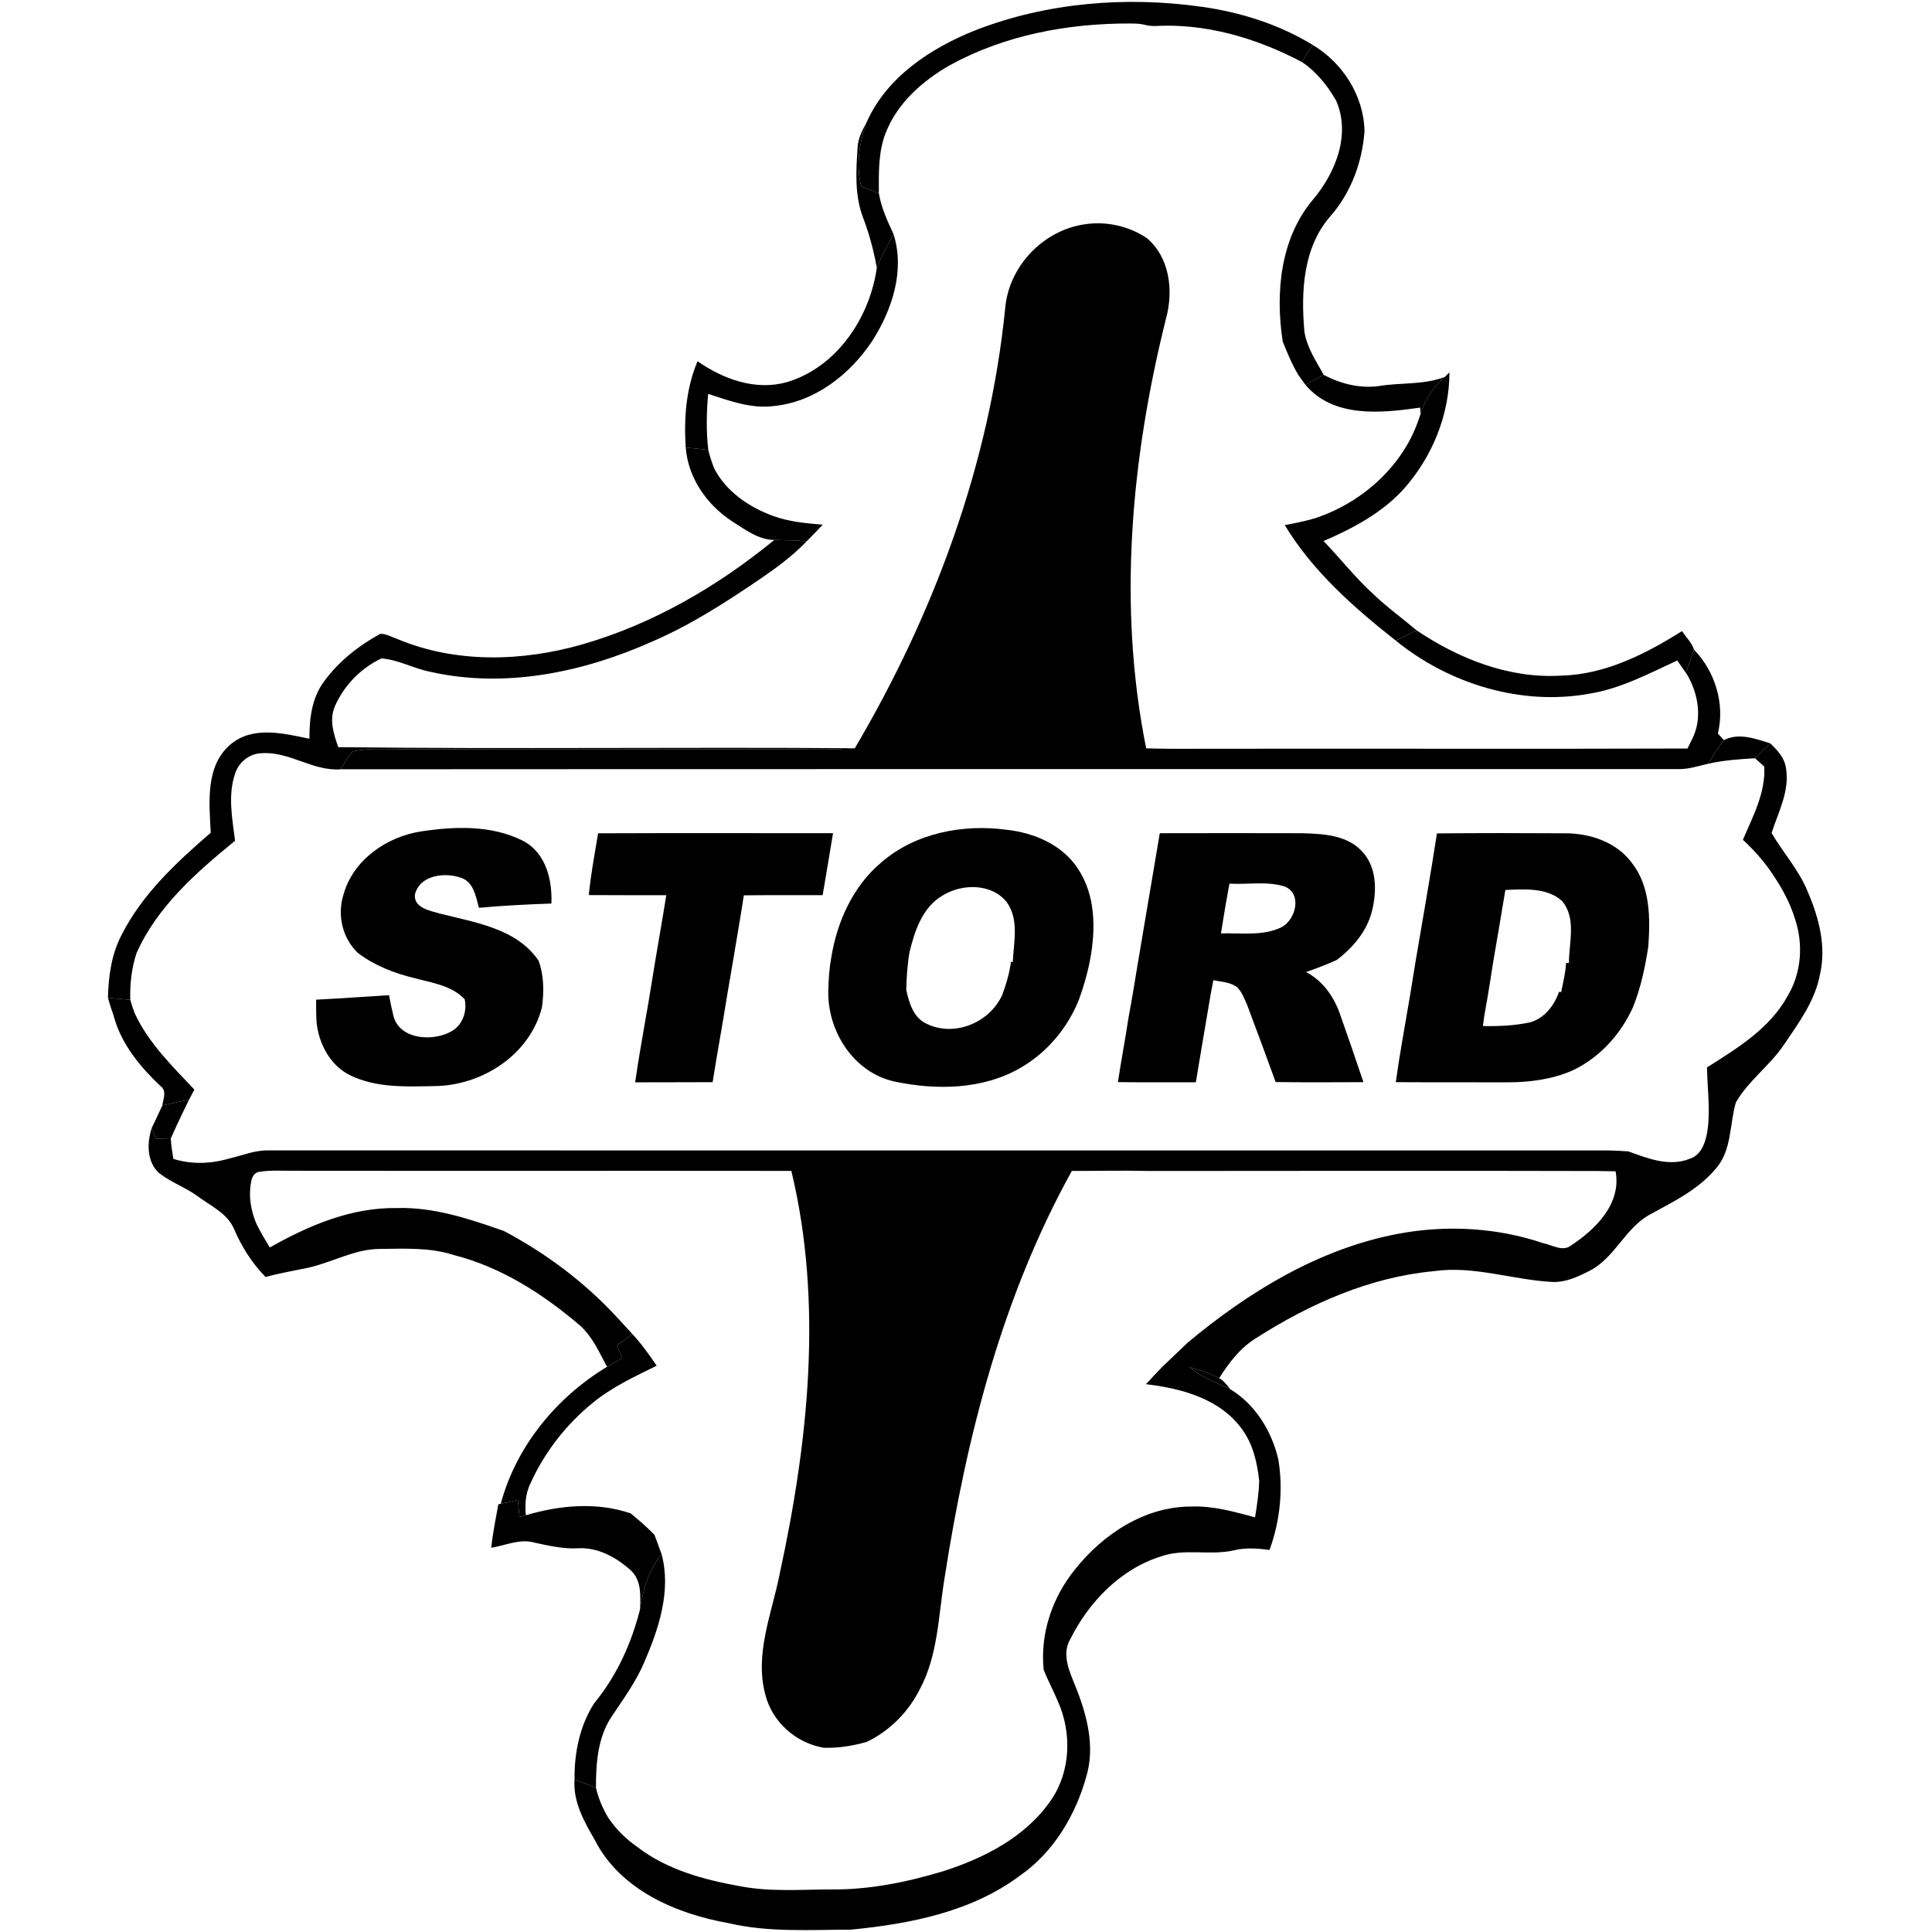 <?xml version="1.0" encoding="UTF-8"?>
<svg width="256px" height="256px" viewBox="0 0 256 256" version="1.1" xmlns="http://www.w3.org/2000/svg" xmlns:xlink="http://www.w3.org/1999/xlink">
    <!-- Generator: Sketch 50.2 (55047) - http://www.bohemiancoding.com/sketch -->
    <title>logo/stord</title>
    <desc>Created with Sketch.</desc>
    <defs></defs>
    <g id="logo/stord" stroke="none" stroke-width="1" fill="none" fill-rule="evenodd">
        <g id="stord-wip" transform="translate(14, 0)" fill="#000000" fill-rule="nonzero">
            <g id="#959699ff">
                <path d="M115.254,4.006 C124.743,0.321 135.226,-0.516 145.263,0.902 C150.415,1.631 155.469,3.223 159.926,5.946 C159.453,6.707 158.981,7.463 158.509,8.218 C152.51,5.049 145.763,3.049 138.923,3.451 C137.326,3.387 137.914,3.114 135.731,3.114 C127.501,3.082 119.07,4.663 111.812,8.669 C108.219,10.729 104.896,13.664 103.365,17.599 C102.361,20.138 102.443,22.92 102.453,25.6 C101.672,25.301 100.89,25.002 100.114,24.709 C99.413,21.866 99.842,18.931 100.83,16.213 C103.485,10.191 109.342,6.365 115.254,4.006 Z" id="Shape"></path>
                <path d="M104.391,31.008 C105.939,35.829 104.207,41.08 101.569,45.183 C98.615,49.651 93.931,53.293 88.475,53.809 C85.489,54.184 82.623,53.086 79.833,52.195 C79.621,54.668 79.556,57.157 79.854,59.63 C78.855,59.5 77.857,59.396 76.863,59.299 C76.608,55.429 76.901,51.472 78.427,47.868 C81.847,50.249 86.108,51.803 90.277,50.635 C96.889,48.645 101.254,42.107 102.182,35.476 C102.806,33.932 103.637,32.486 104.391,31.008 Z" id="Shape"></path>
                <path d="M158.965,50.977 C159.779,50.553 160.588,50.118 161.397,49.673 C163.606,50.841 166.141,51.494 168.644,51.162 C171.581,50.667 174.599,51.032 177.438,49.95 C175.967,51.292 174.795,52.939 174.235,54.869 C174.219,54.657 174.187,54.227 174.176,54.01 C169.029,54.744 162.711,55.423 158.965,50.977 Z" id="Shape"></path>
                <path d="M88.605,71.544 C90.033,71.571 91.455,71.609 92.877,71.734 C91.081,73.61 88.98,75.164 86.846,76.632 C82.248,79.762 77.547,82.806 72.423,85.007 C63.292,89.089 52.918,91.258 43.021,89.018 C40.817,88.594 38.782,87.399 36.534,87.247 C33.858,88.502 31.6,90.807 30.405,93.519 C29.58,95.312 30.205,97.258 30.823,99.003 C53.64,99.269 76.456,98.976 99.272,99.144 C96.585,99.356 93.893,99.296 91.2,99.286 C74.013,99.269 56.821,99.307 39.629,99.269 C37.338,99.307 35.003,99.046 32.751,99.574 C32.061,100.237 31.649,101.117 31.165,101.933 C27.469,102.237 24.315,99.508 20.612,99.807 C19.033,99.867 17.637,100.998 17.154,102.492 C16.172,105.373 16.769,108.46 17.149,111.401 C12.035,115.58 6.84,120.119 4.093,126.288 C3.431,128.277 3.203,130.386 3.263,132.479 C2.275,132.386 1.292,132.299 0.304,132.218 C0.375,129.359 0.765,126.44 2.112,123.88 C4.853,118.461 9.397,114.254 13.924,110.341 C13.729,106.379 13.17,101.509 16.546,98.639 C19.505,96.139 23.587,97.182 27.002,97.889 C26.98,95.285 27.311,92.53 28.885,90.366 C30.823,87.676 33.5,85.567 36.393,83.985 C37.213,83.969 37.929,84.437 38.689,84.687 C46.387,87.904 55.127,87.67 63.053,85.415 C72.45,82.73 81.07,77.713 88.605,71.544 Z" id="Shape"></path>
                <path d="M170.951,84.888 C171.869,84.426 172.791,83.975 173.709,83.523 C179.289,87.285 185.929,89.921 192.752,89.529 C198.631,89.415 204.006,86.681 208.881,83.621 C209.407,84.437 210.167,85.149 210.466,86.089 C210.113,87.116 209.733,88.132 209.385,89.165 C209.005,88.611 208.62,88.062 208.245,87.518 C204.462,89.258 200.727,91.263 196.569,91.921 C187.535,93.557 178.008,90.616 170.951,84.888 Z" id="Shape"></path>
                <path d="M214.429,98.074 C216.383,97.046 218.625,97.889 220.574,98.503 C219.895,99.155 219.222,99.813 218.56,100.476 C216.47,100.585 214.374,100.742 212.328,101.204 C212.99,100.134 213.652,99.063 214.429,98.074 Z" id="Shape"></path>
                <path d="M7.502,146.491 C8.669,146.208 9.847,145.953 11.036,145.741 C10.358,147.148 9.663,148.545 9.028,149.969 C8.93,150.187 8.735,150.627 8.631,150.844 C7.969,150.855 7.301,150.866 6.639,150.882 C6.509,150.518 6.248,149.795 6.118,149.437 C6.596,148.458 7.046,147.474 7.502,146.491 Z" id="Shape"></path>
                <path d="M69.806,176.781 C71.006,178.069 72.026,179.51 73.014,180.966 C70.094,182.401 67.108,183.787 64.573,185.858 C61.039,188.723 58.151,192.419 56.283,196.576 C55.632,197.881 55.545,199.348 55.675,200.778 C55.464,200.832 55.046,200.936 54.834,200.99 C54.758,200.24 54.687,199.495 54.622,198.751 C53.868,198.941 53.113,199.115 52.353,199.261 C54.378,191.658 59.752,185.135 66.435,181.108 C67.108,180.722 67.781,180.336 68.454,179.955 C68.221,179.379 67.987,178.814 67.754,178.249 C68.454,177.781 69.138,177.292 69.806,176.781 Z" id="Shape"></path>
                <path d="M143.597,181.168 C144.959,181.499 146.295,181.967 147.543,182.619 C148.157,182.95 148.575,183.526 149.003,184.07 C147.141,183.222 145.203,182.461 143.597,181.168 Z" id="Shape"></path>
                <path d="M73.666,205.941 C74.969,210.811 73.275,215.877 71.331,220.339 C70.229,222.899 68.585,225.155 67.043,227.454 C65.203,230.221 64.958,233.65 64.969,236.879 C64.019,236.52 63.069,236.156 62.13,235.781 C62.087,232.281 62.819,228.661 64.73,225.693 C67.7,222.095 69.676,217.752 70.805,213.246 C71.185,210.61 71.967,208.045 73.666,205.941 Z" id="Shape"></path>
            </g>
            <g id="#000000fe" transform="translate(0, 5.435)">
                <path d="M159.926,0.511 C163.921,2.886 166.711,7.256 166.804,11.947 C166.511,16.072 164.991,20.159 162.233,23.274 C158.639,27.421 158.384,33.258 158.835,38.465 C159.149,40.585 160.382,42.395 161.397,44.237 C160.588,44.683 159.779,45.118 158.965,45.542 C158.726,45.21 158.248,44.536 158.009,44.205 C157.179,42.813 156.571,41.313 155.963,39.819 C154.986,33.389 155.621,26.176 159.969,21.024 C162.949,17.496 165.023,12.403 163.042,7.903 C161.907,5.908 160.431,4.066 158.509,2.783 C158.981,2.027 159.453,1.272 159.926,0.511 Z" id="Shape"></path>
                <path d="M99.636,14.121 C99.679,12.909 100.26,11.822 100.83,10.778 C99.842,13.496 99.413,16.431 100.114,19.273 C100.89,19.567 101.672,19.866 102.453,20.165 C102.763,22.073 103.583,23.834 104.391,25.573 C103.637,27.051 102.806,28.497 102.182,30.041 C101.769,27.769 101.178,25.529 100.347,23.372 C99.234,20.42 99.424,17.208 99.636,14.121 Z" id="Shape"></path>
                <path d="M119.19,35.443 C119.651,29.899 124.141,25.154 129.618,24.301 C132.522,23.839 135.481,24.475 137.935,26.095 C141.029,28.693 141.512,33.117 140.491,36.818 C135.872,55.342 134.08,74.887 137.875,93.725 C140.263,93.791 142.657,93.801 145.051,93.78 C166.57,93.736 188.084,93.823 209.603,93.747 C209.76,93.432 210.069,92.801 210.221,92.486 C211.573,89.834 211.057,86.621 209.635,84.11 L209.385,83.73 C209.733,82.697 210.113,81.681 210.466,80.654 C213.251,83.502 214.591,87.861 213.625,91.758 C213.826,91.981 214.228,92.415 214.429,92.638 C213.652,93.628 212.99,94.698 212.328,95.769 C211.057,96.052 209.803,96.486 208.484,96.476 C149.378,96.492 90.272,96.454 31.165,96.497 C31.649,95.682 32.061,94.802 32.751,94.138 C35.003,93.611 37.338,93.872 39.629,93.834 C56.821,93.872 74.013,93.834 91.2,93.85 C93.893,93.861 96.585,93.921 99.272,93.709 C109.76,75.914 117.116,56.081 119.19,35.443 Z" id="Shape"></path>
                <path d="M177.438,44.515 C177.59,44.362 177.9,44.058 178.057,43.906 C178.057,49.531 175.788,55.054 172.097,59.25 C169.214,62.494 165.311,64.554 161.381,66.256 C163.585,68.549 165.55,71.071 167.9,73.224 C169.724,74.974 171.776,76.463 173.709,78.088 C172.791,78.539 171.869,78.99 170.951,79.452 C165.392,75.066 159.942,70.272 156.24,64.147 C156.761,64.043 157.282,63.94 157.803,63.837 C158.607,63.674 159.41,63.478 160.208,63.25 C166.272,61.25 171.619,56.624 173.839,50.553 C173.942,50.271 174.138,49.711 174.235,49.434 C174.795,47.504 175.967,45.857 177.438,44.515 Z" id="Shape"></path>
                <path d="M76.863,53.863 C77.857,53.961 78.855,54.064 79.854,54.195 C80.055,55.043 80.332,55.874 80.658,56.684 C82.254,59.722 85.239,61.75 88.388,62.913 C90.511,63.701 92.774,63.902 95.016,64.087 C94.321,64.842 93.605,65.576 92.877,66.299 C91.455,66.174 90.033,66.136 88.605,66.109 C86.493,66.109 84.74,64.723 83.025,63.658 C79.681,61.467 77.178,57.929 76.863,53.863 Z" id="Shape"></path>
                <path d="M220.574,93.068 C221.486,93.948 222.414,94.921 222.631,96.226 C223.207,99.275 221.654,102.123 220.742,104.938 C222.284,107.591 224.428,109.906 225.568,112.808 C227.017,116.173 228.005,119.972 227.169,123.625 C226.529,127.152 224.347,130.098 222.381,133 C220.519,135.767 217.675,137.745 216.008,140.648 C215.156,143.577 215.493,147.023 213.332,149.442 C211.025,152.187 207.779,153.774 204.701,155.453 C201.313,157.252 199.967,161.329 196.509,163.014 C195,163.78 193.377,164.525 191.639,164.427 C186.417,164.15 181.244,162.237 175.983,163.003 C167.585,163.78 159.649,167.281 152.597,171.775 C150.415,173.053 148.879,175.091 147.543,177.184 C146.295,176.531 144.959,176.064 143.597,175.732 C145.203,177.026 147.141,177.787 149.003,178.635 C152.331,180.635 154.524,184.222 155.387,187.956 C156.05,191.973 155.61,196.12 154.22,199.941 C152.641,199.729 151.023,199.609 149.459,200.001 C146.305,200.713 142.972,199.702 139.878,200.783 C134.504,202.447 130.302,206.8 127.827,211.741 C126.605,213.823 127.756,216.127 128.549,218.127 C130.041,221.861 131.138,226.052 129.922,230.03 C128.5,235.129 125.579,240.004 121.187,243.07 C114.749,247.901 106.568,249.494 98.735,250.255 C93.306,250.26 87.813,250.641 82.482,249.38 C75.549,248.152 68.123,244.939 64.795,238.335 C63.373,235.895 61.918,233.275 62.13,230.346 C63.069,230.721 64.019,231.085 64.969,231.444 C65.279,232.835 65.849,234.161 66.571,235.384 C67.586,236.917 68.916,238.227 70.419,239.276 C74.366,242.325 79.317,243.657 84.148,244.515 C88.089,245.26 92.112,244.939 96.091,244.923 C101.123,244.988 106.112,243.972 110.917,242.531 C116.41,240.781 121.931,237.971 125.27,233.085 C127.881,229.286 128.038,224.166 126.182,220.019 C125.595,218.6 124.852,217.252 124.293,215.823 C123.799,211.034 125.433,206.229 128.445,202.523 C132.148,197.843 137.717,194.174 143.846,194.19 C146.734,194.076 149.535,194.875 152.299,195.625 C152.554,194.016 152.814,192.408 152.847,190.777 C152.592,188.396 152.043,185.967 150.616,183.999 C147.706,179.907 142.576,178.537 137.848,177.977 C138.559,177.2 139.27,176.428 140.008,175.683 C141.121,174.602 142.256,173.547 143.374,172.471 C151.441,165.737 160.778,160.03 171.223,158.057 C177.617,156.85 184.322,157.209 190.499,159.296 C191.688,159.53 193.051,160.47 194.185,159.59 C197.443,157.437 200.868,154.067 200.075,149.768 C199.267,149.746 198.463,149.736 197.66,149.73 C177.873,149.681 158.085,149.714 138.293,149.725 C134.873,149.643 131.447,149.725 128.027,149.719 C118.826,166.308 114.06,184.95 111.172,203.588 C110.336,208.561 110.325,213.833 107.887,218.383 C106.384,221.394 103.903,223.905 100.868,225.367 C99.006,225.905 97.074,226.215 95.136,226.15 C91.477,225.525 88.317,222.742 87.411,219.111 C85.945,213.676 88.301,208.317 89.327,203.034 C93.105,185.608 95.076,167.253 90.858,149.714 C68.894,149.687 46.935,149.725 24.971,149.697 C23.435,149.719 21.883,149.583 20.363,149.839 C19.673,149.899 19.331,150.643 19.266,151.252 C18.908,153.084 19.255,154.975 19.955,156.682 C20.216,157.204 20.487,157.72 20.775,158.231 C21.09,158.78 21.421,159.323 21.747,159.867 C26.882,156.954 32.533,154.551 38.543,154.638 C43.472,154.486 48.189,156.068 52.777,157.682 C58.39,160.65 63.531,164.514 67.835,169.199 C68.492,169.911 69.144,170.629 69.806,171.346 C69.138,171.857 68.454,172.346 67.754,172.814 C67.987,173.379 68.221,173.944 68.454,174.52 C67.781,174.901 67.108,175.287 66.435,175.673 C65.403,173.77 64.519,171.699 62.874,170.221 C57.983,166.041 52.418,162.454 46.116,160.861 C42.967,159.834 39.629,160.03 36.366,160.052 C33,160.052 30.015,161.851 26.79,162.557 C24.923,162.949 23.033,163.264 21.188,163.775 C19.364,161.916 17.985,159.704 16.97,157.318 C16.047,155.274 13.854,154.328 12.155,153.046 C10.553,151.882 8.642,151.225 7.079,150.007 C5.423,148.491 5.456,145.98 6.118,144.001 C6.248,144.36 6.509,145.083 6.639,145.447 C7.301,145.431 7.969,145.42 8.631,145.409 C8.675,146.322 8.827,147.224 8.968,148.127 C11.248,148.822 13.685,148.812 15.982,148.181 C16.758,147.991 17.529,147.773 18.3,147.556 C19.396,147.224 20.531,146.969 21.682,146.996 C80.842,147.018 140.003,147.002 199.163,147.007 C200.032,147.023 200.901,147.067 201.775,147.132 C204.321,148.061 207.171,149.192 209.863,148.121 C211.394,147.67 211.969,146.002 212.214,144.588 C212.675,141.746 212.23,138.86 212.187,136.001 C216.231,133.441 220.585,130.805 222.919,126.446 C224.732,123.38 224.96,119.565 223.815,116.222 C223.201,114.276 222.246,112.45 221.117,110.759 C219.96,108.933 218.522,107.303 216.942,105.841 C218.267,102.742 219.96,99.617 219.776,96.144 C219.472,95.867 218.864,95.318 218.56,95.041 C219.222,94.378 219.895,93.72 220.574,93.068 Z" id="Shape"></path>
                <path d="M41.805,104.732 C46.284,104.047 51.181,103.884 55.317,105.987 C58.319,107.558 59.199,111.145 59.063,114.287 C55.86,114.401 52.657,114.559 49.465,114.852 C49.042,113.379 48.787,111.461 47.115,110.884 C44.965,110.113 41.643,110.477 40.98,113.08 C40.79,114.852 42.956,115.233 44.248,115.608 C48.901,116.803 54.427,117.559 57.358,121.847 C58.091,123.831 58.091,125.984 57.809,128.06 C56.186,134.386 49.802,138.457 43.467,138.479 C39.775,138.555 35.872,138.718 32.457,137.077 C29.526,135.669 27.952,132.337 27.903,129.19 C27.881,128.467 27.887,127.745 27.887,127.027 C31.111,126.864 34.325,126.63 37.549,126.435 C37.712,127.255 37.864,128.082 38.071,128.897 C38.662,132.212 43,132.62 45.519,131.375 C47.207,130.609 47.94,128.745 47.576,126.978 C45.833,125.125 43.211,124.793 40.883,124.163 C38.212,123.516 35.601,122.494 33.402,120.82 C31.355,118.847 30.661,115.803 31.513,113.107 C32.783,108.504 37.24,105.427 41.805,104.732 Z" id="Shape"></path>
                <path d="M102.763,108.852 C107.274,104.927 113.625,103.721 119.429,104.52 C123.039,104.917 126.746,106.504 128.804,109.629 C131.187,113.167 131.209,117.7 130.438,121.755 C130.101,123.538 129.596,125.288 128.972,126.994 C127.49,130.756 124.749,134.017 121.247,136.044 C116.237,138.963 110.037,139.044 104.511,137.87 C99.039,136.669 95.537,131.055 95.76,125.636 C95.798,124.223 95.896,122.809 96.151,121.423 C96.922,116.673 99.028,111.993 102.763,108.852 Z M110.895,113.227 C108.224,114.781 107.187,117.928 106.509,120.766 C106.232,122.391 106.129,124.043 106.08,125.695 C106.449,127.435 107.019,129.408 108.778,130.223 C112.469,132.017 117.132,130.082 118.804,126.391 C119.331,124.973 119.76,123.516 119.955,122.016 L120.199,122.032 C120.319,119.423 121.057,116.439 119.423,114.14 C117.447,111.586 113.457,111.624 110.895,113.227 Z" id="Shape"></path>
                <path d="M65.251,104.982 C75.631,104.938 86.005,104.976 96.384,104.965 C95.939,107.705 95.461,110.439 95.005,113.178 C91.526,113.189 88.046,113.162 84.561,113.2 C84.143,116.004 83.633,118.793 83.182,121.586 C82.9,123.212 82.623,124.831 82.351,126.456 C81.749,130.299 81.021,134.12 80.43,137.957 C77.004,137.985 73.584,137.957 70.164,137.979 C70.555,135.136 71.082,132.31 71.559,129.478 C72.026,126.935 72.401,124.375 72.835,121.826 C73.318,118.945 73.829,116.07 74.285,113.184 C70.865,113.178 67.439,113.194 64.019,113.167 C64.28,110.417 64.806,107.705 65.251,104.982 Z" id="Shape"></path>
                <path d="M139.677,104.971 C145.963,104.96 152.255,104.949 158.541,104.971 C161.272,105.052 164.426,105.188 166.429,107.324 C168.454,109.406 168.454,112.624 167.797,115.276 C167.129,117.961 165.267,120.146 163.101,121.782 C161.777,122.364 160.425,122.896 159.057,123.369 C161.212,124.483 162.667,126.511 163.492,128.755 C164.578,131.81 165.626,134.881 166.663,137.957 C162.781,137.974 158.905,137.995 155.029,137.941 C153.802,134.533 152.532,131.142 151.262,127.75 C150.898,126.929 150.583,126.038 149.937,125.391 C149.041,124.685 147.842,124.679 146.778,124.445 C146.561,125.527 146.354,126.619 146.181,127.717 C145.616,131.136 145.008,134.549 144.454,137.974 C141.013,137.963 137.571,137.995 134.129,137.952 C134.558,135.115 135.101,132.305 135.524,129.468 C136.002,126.935 136.404,124.391 136.827,121.853 C137.777,116.227 138.722,110.596 139.677,104.971 Z M148.906,111.651 C148.499,113.841 148.129,116.042 147.782,118.244 C150.469,118.168 153.352,118.635 155.849,117.407 C157.7,116.39 158.569,113.02 156.256,112.042 C153.895,111.287 151.343,111.798 148.906,111.651 Z" id="Shape"></path>
                <path d="M176.401,104.998 C182.031,104.938 187.666,104.949 193.295,104.982 C196.65,104.955 200.206,106.134 202.252,108.933 C204.69,112.064 204.673,116.227 204.407,119.994 C203.989,122.733 203.409,125.462 202.372,128.038 C200.754,131.642 197.904,134.761 194.305,136.435 C191.596,137.604 188.61,137.99 185.684,137.979 C180.771,137.963 175.864,137.99 170.951,137.957 C171.391,134.718 171.983,131.511 172.525,128.294 C172.878,126.331 173.177,124.364 173.497,122.396 C174.474,116.597 175.511,110.808 176.401,104.998 Z M185.467,112.488 C184.93,115.722 184.392,118.956 183.828,122.19 C183.659,123.342 183.459,124.489 183.285,125.641 C183.035,127.266 182.682,128.881 182.492,130.522 C184.561,130.565 186.651,130.468 188.686,130.049 C190.608,129.527 191.954,127.826 192.573,125.994 L192.866,126.016 C193.111,124.733 193.453,123.467 193.507,122.157 L193.887,122.163 C193.898,119.439 194.924,116.195 192.942,113.912 C190.907,112.14 187.981,112.395 185.467,112.488 Z" id="Shape"></path>
                <path d="M0.304,126.783 C1.292,126.864 2.275,126.951 3.263,127.043 C3.425,127.641 3.615,128.234 3.843,128.815 C5.662,132.756 8.816,135.827 11.753,138.941 C11.509,139.392 11.27,139.843 11.036,140.305 C9.847,140.517 8.669,140.773 7.502,141.055 C7.633,140.186 8.154,139.066 7.231,138.447 C4.669,136.012 2.285,133.163 1.227,129.734 C1.167,129.533 1.042,129.125 0.983,128.919 C0.717,128.217 0.51,127.5 0.304,126.783 Z" id="Shape"></path>
                <path d="M52.353,193.826 C53.113,193.679 53.868,193.506 54.622,193.315 C54.687,194.06 54.758,194.805 54.834,195.555 C55.046,195.5 55.464,195.397 55.675,195.343 C60.17,194.011 65.056,193.56 69.562,195.093 C70.653,195.989 71.728,196.913 72.716,197.935 C73.031,198.789 73.362,199.642 73.666,200.506 C71.967,202.61 71.185,205.175 70.805,207.811 C70.87,206.034 71.022,203.958 69.578,202.642 C67.673,200.919 65.181,199.55 62.543,199.723 C60.594,199.816 58.694,199.376 56.81,198.968 C54.883,198.419 52.983,199.348 51.094,199.653 C51.295,197.712 51.685,195.805 52.033,193.891 L52.353,193.826 Z" id="Shape"></path>
            </g>
        </g>
    </g>
</svg>